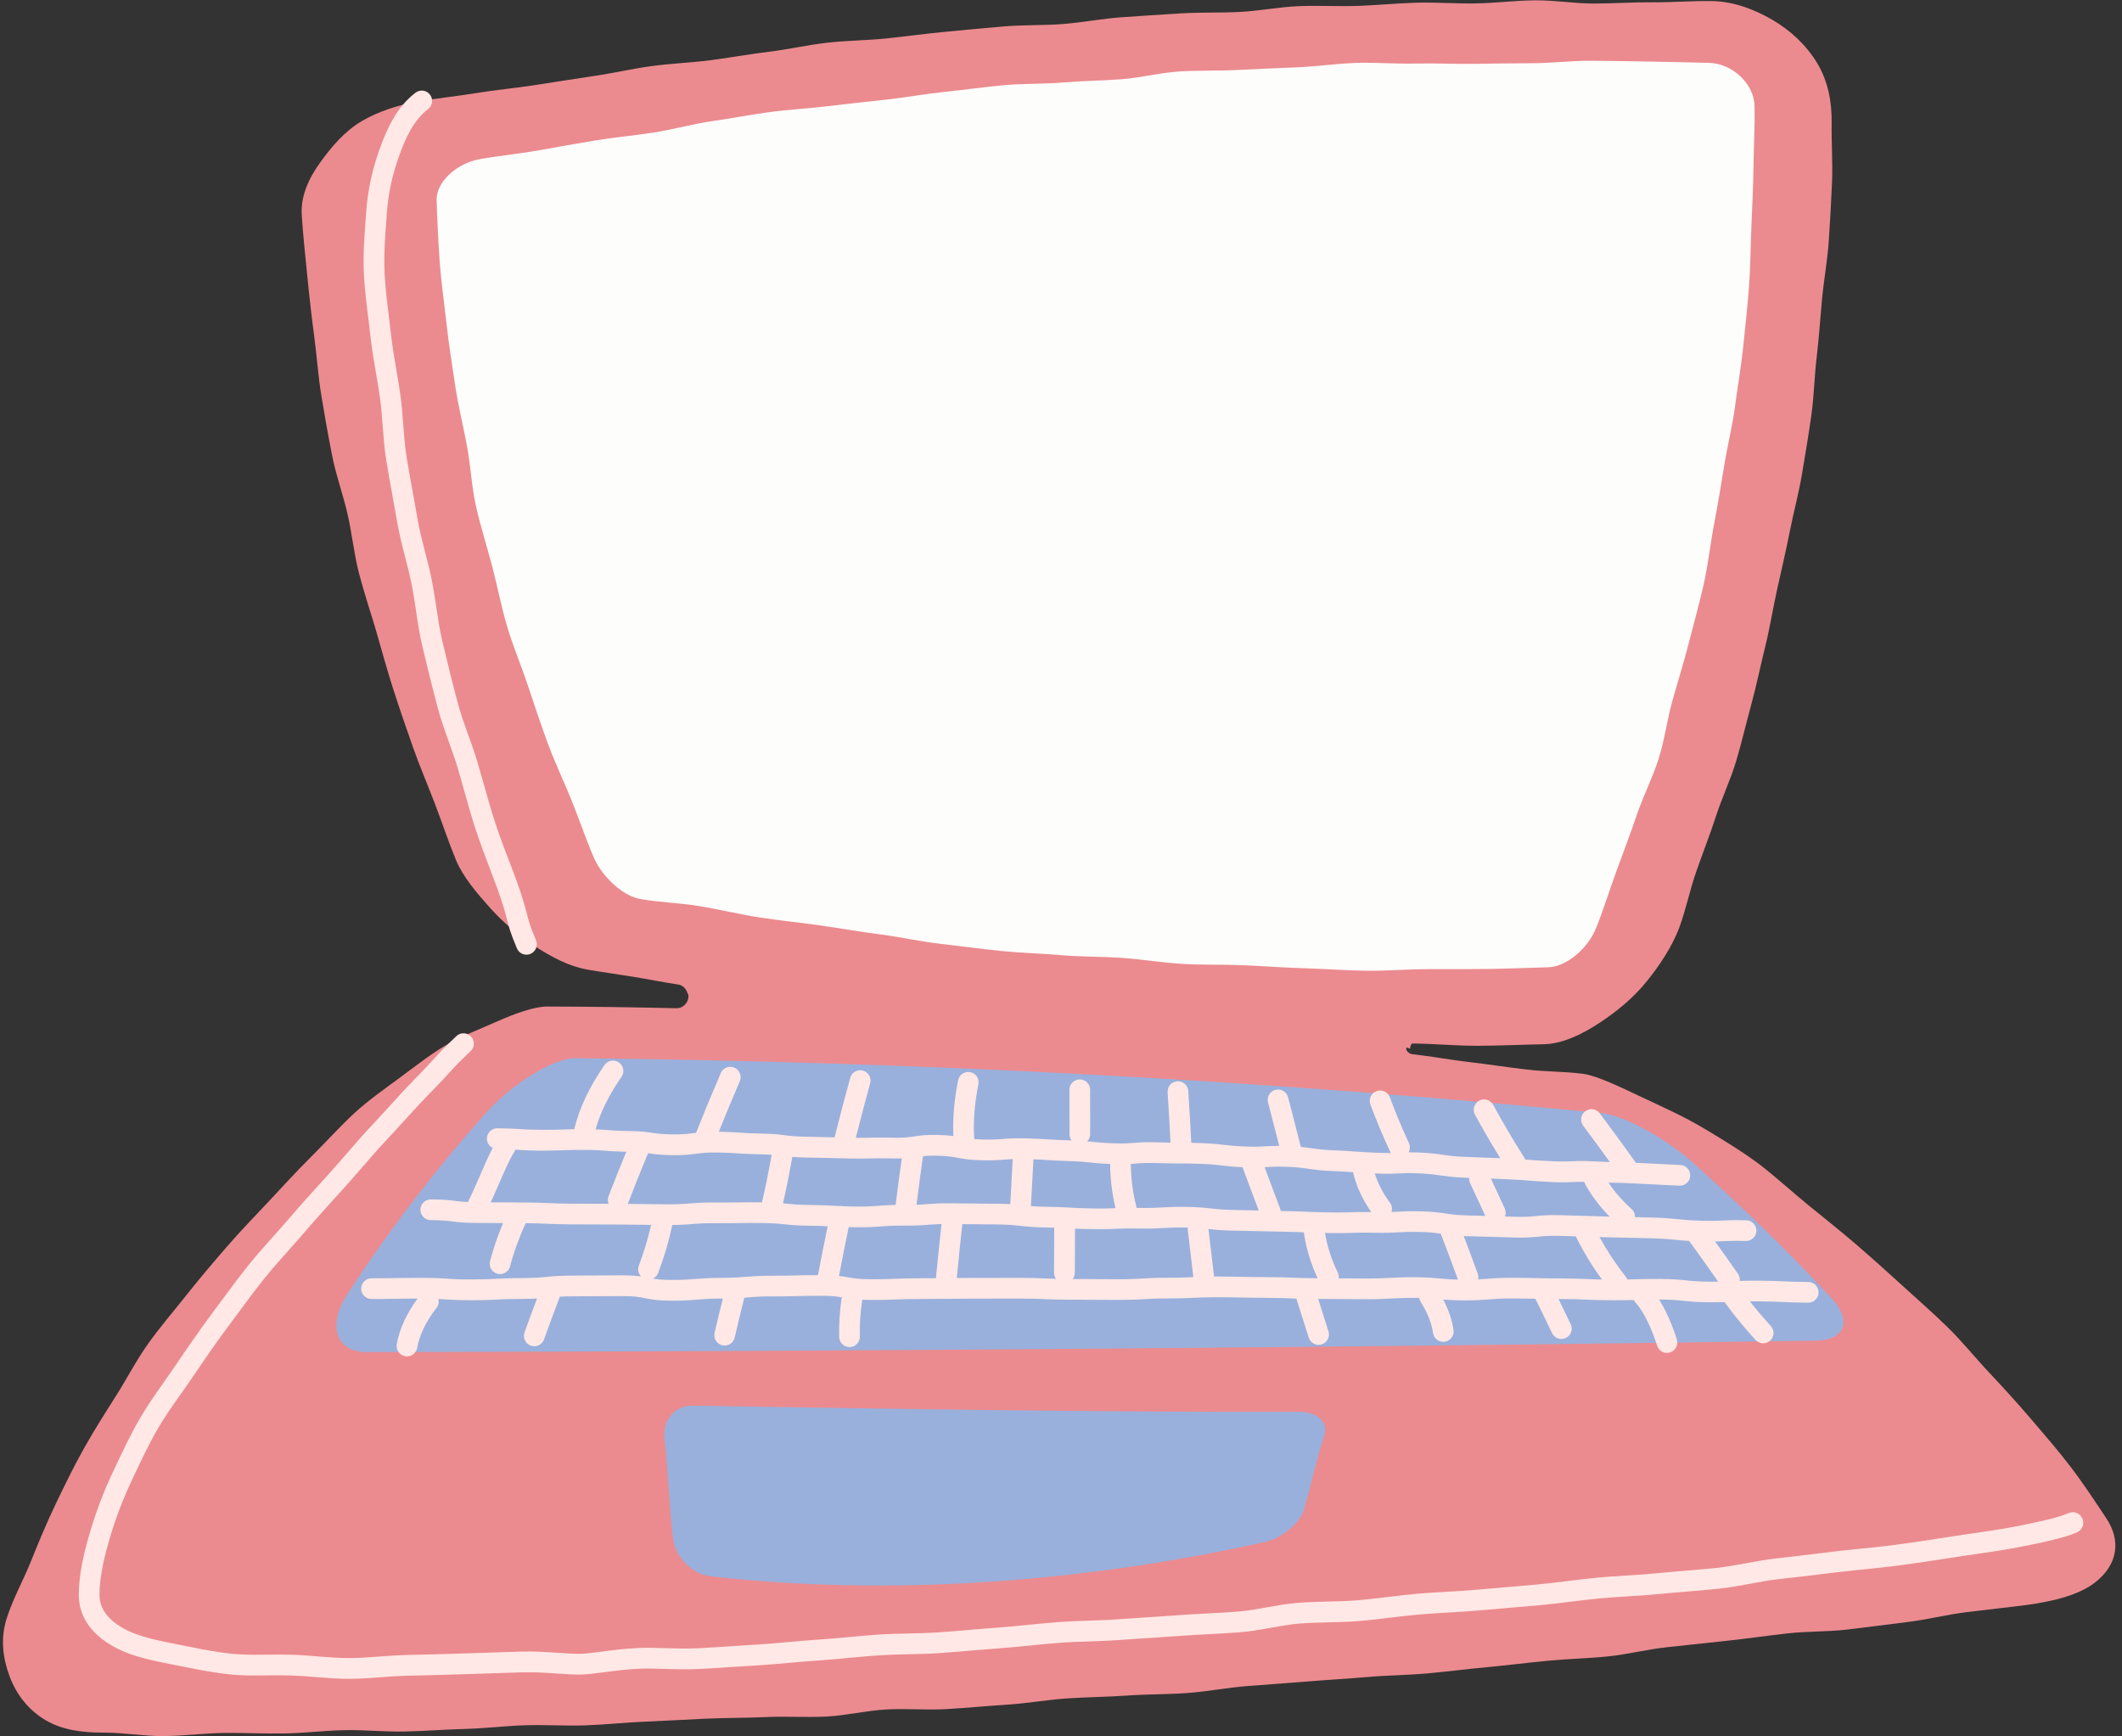<?xml version="1.0" encoding="UTF-8"?><svg xmlns="http://www.w3.org/2000/svg" xmlns:xlink="http://www.w3.org/1999/xlink" contentScriptType="text/ecmascript" fill="#000000" width="502.3" zoomAndPan="magnify" contentStyleType="text/css" viewBox="-0.7 -0.1 502.3 410.9" height="410.9" preserveAspectRatio="xMidYMid meet" version="1"><rect x="-0.7" y="-0.1" width="502.3" height="410.9" fill="#333333" stroke="none"/><g id="change1_1"><path fill="#eb8b8f" d="M478.95,379.78c-4.72,0.61-9.44,1.1-14.16,1.69c-4.72,0.59-9.36,1.78-14.08,2.35 c-4.72,0.57-9.43,1.22-14.16,1.77c-4.72,0.55-9.53,0.38-14.25,0.92c-4.73,0.54-9.43,1.21-14.16,1.73 c-4.73,0.52-9.46,1.02-14.18,1.52c-4.73,0.5-9.39,1.71-14.11,2.19c-4.73,0.48-9.5,0.57-14.23,1.03c-4.73,0.46-9.45,1.05-14.19,1.5 c-4.74,0.44-9.46,1.05-14.19,1.48c-4.74,0.43-9.51,0.45-14.25,0.86c-4.74,0.41-9.49,0.67-14.23,1.06 c-4.74,0.39-9.48,0.71-14.22,1.08c-4.74,0.37-9.44,1.3-14.18,1.65c-4.74,0.35-9.52,0.26-14.26,0.6c-4.74,0.33-9.51,0.36-14.25,0.68 c-4.75,0.32-9.45,1.18-14.2,1.48c-4.75,0.3-9.48,0.76-14.23,1.04c-4.75,0.28-9.54-0.17-14.28,0.09c-4.75,0.26-9.45,1.43-14.2,1.68 c-4.75,0.24-9.53-0.1-14.28,0.12c-4.75,0.22-9.51,0.17-14.26,0.38c-4.75,0.21-9.5,0.51-14.25,0.7c-4.75,0.19-9.49,0.71-14.24,0.88 c-4.75,0.17-9.52-0.17-14.27-0.02c-4.75,0.15-9.49,0.74-14.25,0.87c-4.75,0.13-9.5,0.5-14.25,0.61c-4.75,0.11-9.52-0.42-14.28-0.32 c-4.75,0.09-9.5,0.71-14.25,0.78c-4.75,0.08-9.51-0.17-14.27-0.12c-4.75,0.06-9.5,0.7-14.26,0.74c-4.75,0.04-9.52-0.84-14.27-0.82 c-5.08,0.02-9.74-0.65-13.51-2.82c-4.23-2.43-7.14-6.2-8.75-10.55c-1.51-4.06-2.26-8.82-0.62-13.81c1.48-4.61,3.92-8.92,5.75-13.5 c1.8-4.48,3.66-8.97,5.8-13.43c2.09-4.35,4.21-8.73,6.63-13.05c2.35-4.2,4.96-8.32,7.62-12.5c2.59-4.06,4.82-8.45,7.7-12.48 c2.8-3.92,6.01-7.62,9.08-11.51c2.98-3.78,6.15-7.49,9.39-11.24c3.14-3.64,6.55-7.14,9.94-10.76c3.29-3.51,6.57-7.13,10.09-10.62 c3.42-3.39,6.69-7.04,10.32-10.42c3.21-2.92,6.86-5.51,10.41-8.11c3.63-2.66,7.14-5.47,10.77-7.65c4.09-2.45,8.35-3.99,11.95-5.61 c5.25-2.36,9.62-3.8,12.48-3.79c5.1,0.02,10.2,0.05,15.3,0.12c5.1,0.06,10.2,0.18,15.3,0.28c1.72,0.03,3.13-1.71,2.74-3.39 c0,0-0.11,0.02-0.11,0.02c-0.24-1.06-1.08-2.05-2.15-2.22c-3.63-0.55-7.22-1.28-10.85-1.87c-3.62-0.58-7.25-1.08-10.87-1.7 c-4.05-0.74-8.24-2.83-12.45-5.61c-3.75-2.48-7.33-5.48-10.43-8.94c-3.21-3.59-6.33-7.22-8.05-11.22c-1.84-4.45-3.33-9-5.03-13.43 c-1.72-4.49-3.61-8.89-5.19-13.37c-1.6-4.53-3.16-9.06-4.62-13.58c-1.48-4.57-2.72-9.2-4.05-13.76c-1.35-4.61-2.89-9.15-4.09-13.75 c-1.22-4.65-1.67-9.45-2.73-14.09c-1.08-4.68-2.74-9.21-3.66-13.88c-0.93-4.71-1.77-9.42-2.54-14.12 c-0.78-4.73-1.09-9.52-1.72-14.24c-0.63-4.75-1.17-9.5-1.63-14.24c-0.47-4.77-1-9.52-1.3-14.27c-0.3-4.43,1.54-8.67,4.48-12.68 c2.56-3.49,5.6-7.23,9.83-9.68c3.86-2.24,8.46-3.74,13.14-4.57c4.6-0.79,9.25-1.26,13.85-2.01c4.61-0.75,9.26-1.17,13.86-1.88 c4.61-0.71,9.21-1.46,13.82-2.13c4.62-0.67,9.17-1.74,13.79-2.37c4.62-0.63,9.3-0.8,13.93-1.39c4.63-0.6,9.22-1.44,13.85-2 c4.63-0.56,9.2-1.63,13.83-2.15c4.64-0.52,9.33-0.53,13.96-1.01c4.64-0.48,9.26-1.12,13.9-1.56c4.64-0.44,9.29-0.89,13.93-1.28 c4.65-0.4,9.34-0.21,13.99-0.57c4.65-0.36,9.26-1.28,13.91-1.6c4.65-0.32,9.31-0.64,13.96-0.92c4.66-0.28,9.34-0.11,13.99-0.34 c4.66-0.24,9.28-1.17,13.94-1.37c4.66-0.2,9.34,0.1,14-0.06c4.66-0.16,9.31-0.64,13.97-0.76c4.66-0.12,9.33,0.25,14,0.17 c4.66-0.08,9.32-0.69,13.98-0.73c4.66-0.04,9.33,0.76,13.99,0.76s9.33-0.34,13.99-0.3c4.66,0.04,9.33-0.36,14-0.28 c5.12,0.09,9.98,1.98,14.2,4.42c4.34,2.52,8.08,6.04,10.63,10.27c2.54,4.21,3.5,9.12,3.42,14.24c-0.07,4.64,0.28,9.29,0.09,13.92 c-0.19,4.64-0.47,9.27-0.77,13.9c-0.31,4.63-1.17,9.21-1.6,13.83c-0.43,4.62-0.73,9.24-1.28,13.85c-0.54,4.6-0.62,9.27-1.28,13.87 c-0.66,4.59-1.42,9.17-2.2,13.75c-0.77,4.57-2.01,9.06-2.9,13.62c-0.89,4.55-1.97,9.05-2.97,13.59c-1,4.52-1.72,9.11-2.84,13.63 c-1.11,4.49-2.04,9.05-3.26,13.54c-1.22,4.47-2.27,9-3.6,13.46c-1.32,4.43-3.36,8.66-4.79,13.09c-1.43,4.4-3.14,8.71-4.67,13.11 c-1.53,4.37-2.42,8.98-4.05,13.34c-1.76,4.54-4.58,8.77-7.65,12.58c-3.2,3.97-7.11,7.12-10.96,9.68c-4.58,3.05-9.19,5.13-13.49,5.21 c-5.15,0.09-10.31,0.34-15.46,0.36c-5.15,0.02-10.31-0.49-15.46-0.54c-0.5,0-0.54,0.76-0.71,1.23c0,0-0.8-0.3-0.8-0.3 c-0.28,0.73,0.62,1.52,1.39,1.6c4.49,0.49,8.94,1.34,13.43,1.86c4.49,0.52,8.95,1.21,13.44,1.75c4.48,0.55,9.05,0.45,13.53,1.03 c3.43,0.49,8.59,3.02,14.66,5.88c4.41,2.07,9.37,4.29,14.1,7.12c4.58,2.74,9.22,5.57,13.26,8.62c3.93,3.06,7.54,6.38,11.25,9.41 c3.86,3.15,7.7,6.18,11.32,9.3c3.78,3.26,7.42,6.52,10.95,9.74c3.69,3.38,7.38,6.59,10.79,9.93c3.58,3.51,6.63,7.35,9.9,10.81 c3.44,3.65,6.71,7.26,9.8,10.87c3.27,3.82,6.46,7.5,9.34,11.27c3.06,4,5.73,8.08,8.35,12.02c3.83,5.58,2.77,11.25-2.4,15.34 C491.58,377.32,485.71,378.86,478.95,379.78z"/></g><g id="change2_1"><path fill="#fdfdfb" d="M150.68,212.64c-4.06-0.77-8.83-5.29-10.73-9.59c-1.96-4.51-3.51-9.14-5.32-13.64 c-1.83-4.56-3.97-8.96-5.64-13.51c-1.7-4.62-3.24-9.24-4.77-13.85c-1.55-4.66-3.48-9.18-4.86-13.83c-1.4-4.71-2.31-9.53-3.54-14.22 c-1.24-4.75-2.75-9.41-3.82-14.15c-1.08-4.79-1.28-9.73-2.18-14.5c-0.9-4.82-2.09-9.56-2.8-14.37c-0.73-4.85-1.5-9.67-2.03-14.5 c-0.54-4.87-1.25-9.71-1.6-14.56c-0.35-4.88-0.58-9.77-0.74-14.64c-0.14-4.15,4.56-8.65,10.08-9.68c4.57-0.84,9.21-1.26,13.78-2.06 c4.58-0.8,9.14-1.65,13.72-2.4c4.59-0.75,9.22-1.16,13.81-1.87c4.59-0.71,9.09-2.01,13.68-2.67c4.6-0.66,9.17-1.55,13.77-2.17 c4.61-0.62,9.26-0.84,13.87-1.41c4.61-0.57,9.23-1.02,13.84-1.55c4.62-0.53,9.2-1.36,13.81-1.84c4.62-0.48,9.23-1.12,13.85-1.56 c4.63-0.43,9.31-0.25,13.93-0.64c4.63-0.39,9.28-0.43,13.91-0.77c4.63-0.34,9.2-1.56,13.84-1.85c4.64-0.29,9.3-0.11,13.94-0.36 c4.64-0.25,9.28-0.42,13.92-0.62c4.64-0.2,9.26-0.88,13.9-1.04c4.64-0.15,9.3,0.26,13.94,0.15c4.64-0.11,9.29,0.13,13.93,0.07 c4.64-0.06,9.28-0.14,13.93-0.15c4.64-0.01,9.29-0.61,13.93-0.58c4.64,0.04,9.29,0.11,13.93,0.2c4.64,0.08,9.29,0.17,13.93,0.3 c5.52,0.16,10.67,4.96,10.74,10.32c0.07,4.75-0.19,9.5-0.26,14.23c-0.07,4.74-0.29,9.49-0.5,14.22c-0.21,4.74-0.21,9.5-0.56,14.22 c-0.35,4.73-0.89,9.45-1.37,14.17c-0.49,4.71-1.31,9.39-1.93,14.1c-0.62,4.69-1.8,9.31-2.56,13.99c-0.76,4.67-1.52,9.34-2.42,14 c-0.89,4.65-1.38,9.38-2.41,14.02c-1.03,4.62-2.33,9.18-3.5,13.79c-1.16,4.58-2.59,9.1-3.88,13.68c-1.28,4.55-1.87,9.32-3.29,13.86 c-1.41,4.51-3.62,8.78-5.16,13.28c-1.53,4.47-3.18,8.9-4.84,13.37c-1.64,4.43-3.01,8.98-4.78,13.4c-2.11,5.22-7.23,9.28-11.29,9.4 c-4.8,0.14-9.6,0.34-14.41,0.41c-4.8,0.07-9.61,0.05-14.41,0.05c-4.8,0-9.61,0.44-14.42,0.37c-4.8-0.07-9.6-0.44-14.41-0.58 c-4.8-0.14-9.59-0.51-14.4-0.72c-4.8-0.21-9.62-0.04-14.42-0.31c-4.79-0.27-9.56-1.07-14.35-1.42c-4.79-0.34-9.62-0.24-14.41-0.65 c-4.78-0.41-9.6-0.52-14.39-1c-4.78-0.48-9.54-1.15-14.32-1.69c-4.77-0.54-9.48-1.62-14.25-2.23c-4.76-0.61-9.49-1.45-14.25-2.13 c-4.75-0.68-9.54-1.14-14.29-1.88c-4.74-0.74-9.42-1.86-14.17-2.67C160.28,213.58,155.41,213.52,150.68,212.64z"/></g><g id="change3_1"><path fill="#99b0dc" d="M299,364.79c-42.26,9.47-88.43,13.12-131.81,8.16c-3.94-0.52-7.96-4.41-8.53-8.62 c-1-7.87-1.15-15.77-2.06-23.85c-0.49-4.39,2.34-7.96,6.69-7.88c47.24,0.74,95.09,1.56,143.55,1.46c4.47,0,6.95,2.53,5.91,5.66 c-1.91,5.78-3.06,11.57-4.8,17.53C306.98,360.41,302.84,363.85,299,364.79z M432.61,306.89c-9.82-10.58-20.81-21.3-32.97-32.15 c-6.54-5.74-16.19-10.87-21.09-11.37c-80.65-7.85-161.69-12.19-243.13-13.02c-4.93-0.05-14.82,5.89-21.45,13.32 c-12.32,13.98-23.12,28.13-32.38,42.44c-4.99,7.61-2.68,13.82,4.53,13.81c115.75-0.17,230.06-1.08,342.94-2.71 C436.1,317.09,437.9,312.49,432.61,306.89z"/></g><g id="change4_1"><path fill="#ffe8e5" d="M117.02,266.95c-0.01,0-0.01,0-0.02,0c-1.34,0-2.44,1.09-2.45,2.43c-0.01,0.97,0.56,1.81,1.38,2.21 c-0.97,1.84-2.02,4.25-3.11,6.76c-0.96,2.21-1.95,4.48-2.77,6.05c-1.29-0.06-2.15-0.16-3.02-0.27c-1.37-0.17-2.79-0.34-5.75-0.35 c0,0-0.01,0-0.01,0c-1.35,0-2.45,1.09-2.45,2.44c0,1.35,1.09,2.45,2.44,2.46c2.67,0.01,3.88,0.16,5.17,0.32 c1.37,0.17,2.79,0.34,5.75,0.35c3.16,0.01,4.55,0.02,6.15,0.03l0.05,0c-1.28,3.04-2.32,6.06-3.08,9.02 c-0.34,1.31,0.45,2.64,1.76,2.98c0.2,0.05,0.41,0.08,0.61,0.08c1.09,0,2.09-0.74,2.37-1.84c0.86-3.33,2.11-6.76,3.69-10.21 c2.57,0.02,3.86,0.07,5.2,0.14c1.38,0.06,2.81,0.13,5.66,0.14c5.63,0.03,5.65,0,11.27,0.04c2.85,0.02,4.25,0.04,5.68,0.06 c0.59,0.01,1.19,0.02,1.89,0.03c-0.75,3.26-1.72,6.49-2.91,9.63c-0.35,0.92-0.11,1.91,0.53,2.57c-1.07-0.15-2.39-0.26-4.32-0.27 c-2.97,0-4.46,0.01-5.95,0.03c-1.35,0.01-2.7,0.03-5.17,0.03c-0.25,0-0.51,0-0.78,0c-3.02,0-4.63,0.16-6.18,0.31 c-1.52,0.15-2.95,0.26-5.8,0.29c-3.05-0.01-4.59,0.08-6.11,0.16c-1.51,0.08-2.94,0.15-5.79,0.15c-2.91,0.03-4.32-0.09-5.78-0.18 c-1.45-0.09-2.96-0.19-6-0.19c-2.97,0-4.49,0.02-6,0.05c-1.46,0.02-2.92,0.05-5.75,0.05c-0.06,0-0.12,0.01-0.17,0 c-1.35,0-2.45,1.1-2.45,2.45c0,1.35,1.1,2.45,2.45,2.45c3,0,4.5-0.02,6-0.05c1.3-0.02,2.59-0.05,4.89-0.05 c-2.63,3.61-4.3,7.24-4.92,10.81c-0.23,1.33,0.65,2.6,1.99,2.84c0.14,0.03,0.29,0.04,0.43,0.04c1.17,0,2.2-0.84,2.41-2.02 c0.54-3.05,2.08-6.25,4.59-9.49c0.48-0.62,0.6-1.38,0.43-2.08c0.65,0.03,1.22,0.07,1.8,0.1c1.45,0.09,2.96,0.19,6,0.19 c0.03,0,0.05,0,0.08,0c2.98,0,4.53-0.08,6.04-0.16c1.51-0.08,2.93-0.15,5.75-0.15c0.05,0,0.11,0,0.16,0c1.45,0,2.57-0.04,3.52-0.09 c-1.01,2.67-2.01,5.36-2.96,8.02c-0.45,1.27,0.21,2.68,1.49,3.13c0.27,0.1,0.55,0.14,0.82,0.14c1.01,0,1.95-0.63,2.31-1.63 c1.2-3.36,2.46-6.75,3.75-10.11c0.82-0.04,1.77-0.07,3-0.07c0.03,0,0.05,0,0.08,0c2.95,0,4.44-0.01,5.93-0.03 c1.48-0.01,2.95-0.03,5.9-0.03c2.71,0,3.94,0.24,5.25,0.5c1.48,0.29,3.02,0.59,6.22,0.59c3.05,0.02,4.65-0.13,6.18-0.26 c1.48-0.12,2.88-0.24,5.65-0.24c0.08,0,0.15,0,0.23,0c0.05,0,0.08,0,0.13,0c-0.67,2.71-1.33,5.43-1.95,8.12 c-0.31,1.32,0.52,2.63,1.83,2.94c0.19,0.04,0.37,0.06,0.55,0.06c1.11,0,2.12-0.77,2.38-1.9c0.72-3.13,1.49-6.29,2.27-9.42 c0.29-0.02,0.56-0.05,0.84-0.07c1.49-0.13,2.91-0.26,5.74-0.24c2.98,0.01,4.49-0.04,5.96-0.08c1.5-0.04,2.93-0.07,5.83-0.07 c2.28,0,3.55,0.16,4.7,0.35c-0.48,3.17-0.69,6.33-0.61,9.41c0.04,1.33,1.13,2.38,2.45,2.38c0.02,0,0.05,0,0.07,0 c1.35-0.04,2.42-1.16,2.38-2.52c-0.08-2.84,0.12-5.75,0.57-8.68c0.6,0.03,1.27,0.04,2.03,0.05c2.99,0,4.52-0.06,6-0.12 c1.49-0.06,2.9-0.11,5.8-0.11c2.96,0,4.43-0.02,5.91-0.04c1.46-0.02,2.92-0.04,5.84-0.04c2.93,0,4.4,0,5.86-0.01 c1.47-0.01,2.93-0.02,5.88-0.01c2.88,0,4.28,0.07,5.76,0.13c1.46,0.06,2.98,0.13,5.96,0.13c2.92,0,4.38,0.02,5.84,0.03 c1.47,0.01,2.94,0.03,5.88,0.03c3-0.01,4.53-0.09,6-0.18c1.46-0.09,2.82-0.18,5.68-0.17c2.97-0.01,4.49-0.07,5.95-0.15 c1.46-0.08,2.86-0.14,5.69-0.14c2.89,0.01,4.34,0.04,5.78,0.07c1.48,0.03,2.95,0.07,5.9,0.08c2.86,0.01,4.26,0.07,5.75,0.13 c0.4,0.02,0.81,0.03,1.24,0.05l2.94,9.23c0.33,1.04,1.3,1.71,2.33,1.71c0.25,0,0.5-0.04,0.74-0.12c1.29-0.41,2-1.79,1.59-3.08 l-2.44-7.67c2.6,0.01,3.99,0.02,5.37,0.03c1.46,0.01,2.93,0.03,5.85,0.04c2.99,0,4.47-0.08,5.91-0.16c1.43-0.08,2.78-0.16,5.63-0.15 c0.42,0,0.81,0.01,1.17,0.01c0.05,0.33,0.16,0.66,0.35,0.96c1.59,2.49,2.57,4.96,2.92,7.34c0.18,1.22,1.23,2.09,2.42,2.09 c0.12,0,0.24-0.01,0.36-0.03c1.34-0.2,2.26-1.44,2.07-2.78c-0.35-2.38-1.18-4.8-2.45-7.2c1.23,0.1,2.69,0.19,4.97,0.2 c3.02,0,4.5-0.12,5.93-0.24c1.39-0.12,2.7-0.23,5.5-0.22c2.64,0.01,4.08,0.04,5.42,0.07c1.34,2.71,2.66,5.43,3.95,8.13 c0.42,0.88,1.3,1.39,2.21,1.39c0.35,0,0.71-0.08,1.05-0.24c1.22-0.58,1.74-2.05,1.15-3.27c-0.94-1.98-1.92-3.96-2.88-5.94 c0.24,0,0.48,0,0.74,0c2.84,0.01,4.26,0.07,5.75,0.14c1.48,0.07,3.01,0.13,5.97,0.14c2.63,0.01,4.08-0.02,5.37-0.06 c0.11,0.23,0.24,0.46,0.43,0.66c2.03,2.16,4.04,6.77,5.06,10.13c0.32,1.06,1.29,1.74,2.34,1.74c0.23,0,0.47-0.03,0.71-0.11 c1.3-0.39,2.03-1.76,1.64-3.05c-0.2-0.67-1.72-5.56-4.2-9.47c0.05,0,0.09,0,0.15,0c2.77,0.01,4.2,0.15,5.71,0.31 c1.57,0.16,3.2,0.32,6.23,0.33c1.45,0,2.54-0.01,3.43-0.03c0.03,0.05,0.05,0.09,0.08,0.14c2.19,3.02,4.63,5.99,7.24,8.82 c0.48,0.52,1.14,0.79,1.8,0.79c0.59,0,1.19-0.22,1.66-0.65c0.99-0.92,1.05-2.47,0.14-3.46c-1.74-1.89-3.4-3.84-4.95-5.82 c0.59-0.01,1.25-0.01,2.02,0c2.83,0.01,4.25,0.08,5.76,0.15c1.5,0.07,3.06,0.15,6.02,0.16c0,0,0,0,0.01,0 c1.35,0,2.45-1.09,2.45-2.44c0-1.35-1.09-2.45-2.44-2.46c-2.85-0.01-4.28-0.08-5.8-0.15c-1.5-0.07-3.04-0.15-5.98-0.16 c-2.04-0.01-3.36,0.02-4.45,0.06c0.07-0.57-0.06-1.17-0.41-1.68c-1.77-2.54-3.59-5.1-5.43-7.65c0.81-0.02,1.46-0.05,2.09-0.08 c1.29-0.06,2.5-0.12,5.17-0.04c0.03,0,0.05,0,0.08,0c1.32,0,2.41-1.05,2.45-2.37c0.04-1.35-1.02-2.48-2.37-2.52 c-2.86-0.09-4.23-0.02-5.55,0.04c-1.28,0.06-2.5,0.12-5.15,0.05c-2.67-0.08-4.04-0.21-5.49-0.36c-1.46-0.15-2.98-0.3-5.81-0.38 c-2.03-0.06-3.3-0.09-4.38-0.11c0.03-0.7-0.23-1.4-0.79-1.91c-2.24-2.03-4.06-4.12-5.48-6.25c0.56,0.01,1.04,0.02,1.51,0.03 c1.27,0.02,2.48,0.04,5.03,0.18c2.49,0.13,3.77,0.19,5,0.25c1.32,0.06,2.58,0.12,5.23,0.26c0.05,0,0.09,0,0.14,0 c1.29,0,2.37-1.01,2.44-2.31c0.07-1.35-0.96-2.51-2.31-2.58c-2.67-0.15-3.95-0.21-5.28-0.27c-1.22-0.06-2.49-0.11-4.96-0.24 c-0.11-0.01-0.21-0.01-0.32-0.02c-0.02-0.03-0.03-0.06-0.05-0.09c-2.73-3.84-5.59-7.75-8.49-11.62c-0.81-1.08-2.35-1.3-3.43-0.49 c-1.08,0.81-1.3,2.35-0.49,3.43c2.14,2.86,4.24,5.73,6.3,8.58c-0.91-0.02-2.02-0.06-3.68-0.15c-2.71-0.14-4-0.08-5.26-0.02 c-1.19,0.05-2.31,0.1-4.76-0.01c-2.53-0.12-3.83-0.22-5.11-0.31c-0.39-0.03-0.78-0.06-1.2-0.09c-0.06-0.14-0.12-0.28-0.21-0.41 c-2.54-3.99-4.96-8.09-7.39-12.54c-0.65-1.19-2.14-1.62-3.32-0.98c-1.19,0.65-1.62,2.14-0.98,3.32c1.97,3.62,3.94,7,5.98,10.29 c-1.51-0.06-2.47-0.09-3.45-0.12c-1.24-0.04-2.52-0.08-5.02-0.19c-2.46-0.11-3.72-0.29-5.05-0.49c-1.39-0.2-2.82-0.41-5.52-0.53 c-1.09-0.05-1.94-0.06-2.67-0.06c0.36-0.66,0.42-1.48,0.08-2.22c-1.62-3.46-3.14-7.1-4.52-10.82c-0.47-1.27-1.88-1.91-3.15-1.44 c-1.27,0.47-1.91,1.88-1.44,3.15c1.43,3.85,3,7.61,4.68,11.2c0.05,0.11,0.12,0.19,0.19,0.28c-0.83,0.02-1.84,0.02-3.32-0.04 c-2.53-0.1-3.84-0.2-5.1-0.29c-1.31-0.1-2.66-0.2-5.31-0.3c-2.46-0.1-3.69-0.28-5-0.47c-0.78-0.11-1.58-0.23-2.61-0.33 c-1-3.97-2.01-7.92-3.02-11.75c-0.34-1.31-1.68-2.08-2.99-1.75c-1.31,0.34-2.09,1.68-1.75,2.99c0.88,3.35,1.77,6.8,2.64,10.27 c-1.34,0-2.26,0.05-3.14,0.1c-1.24,0.07-2.41,0.14-4.88,0.05c-2.49-0.09-3.72-0.24-5.02-0.39c-1.34-0.16-2.72-0.32-5.41-0.42 c-0.93-0.03-1.69-0.05-2.36-0.07c-0.21-4.17-0.45-8.29-0.71-12.27c-0.09-1.35-1.25-2.37-2.6-2.29c-1.35,0.09-2.37,1.25-2.29,2.6 c0.25,3.86,0.48,7.87,0.69,11.92c-0.81-0.01-1.77-0.03-3.07-0.07c-2.74-0.09-4.12,0.02-5.45,0.12c-1.26,0.1-2.45,0.19-4.9,0.11 c-2.51-0.08-3.72-0.2-5.02-0.34c-0.41-0.04-0.83-0.09-1.28-0.13c0.43-0.44,0.7-1.05,0.7-1.71c-0.01-3.5-0.01-7-0.01-10.49 c0-1.35-1.1-2.45-2.45-2.45h0c-1.35,0-2.45,1.1-2.45,2.45c0,3.5,0,7,0.01,10.51c0,0.56,0.2,1.07,0.51,1.48 c-0.14,0-0.27-0.01-0.42-0.01c-2.54-0.07-3.83-0.16-5.08-0.24c-1.3-0.08-2.65-0.17-5.31-0.24c-2.73-0.07-4.13,0.04-5.49,0.14 c-1.28,0.1-2.49,0.2-4.97,0.13c-0.69-0.02-1.28-0.05-1.79-0.09c-0.25-4.18,0.08-8.53,0.99-12.96c0.27-1.33-0.58-2.62-1.9-2.89 c-1.33-0.27-2.62,0.58-2.89,1.9c-0.93,4.49-1.3,8.92-1.13,13.22c-0.92-0.12-2.03-0.22-3.58-0.26c-2.8-0.07-4.27,0.14-5.69,0.35 c-1.28,0.18-2.48,0.36-4.89,0.3c-2.69-0.06-4.06-0.03-5.39,0c-0.98,0.02-1.98,0.04-3.55,0.03c1.09-4.31,2.23-8.64,3.4-12.9 c0.36-1.3-0.41-2.65-1.71-3.01c-1.31-0.35-2.65,0.41-3.01,1.71c-1.28,4.66-2.52,9.4-3.7,14.1c-0.59-0.02-1.1-0.03-1.6-0.04 c-1.36-0.04-2.67-0.07-5.4-0.13c-2.48-0.04-3.65-0.19-4.88-0.35c-1.31-0.17-2.66-0.34-5.41-0.38c-2.54-0.04-3.75-0.13-5.03-0.22 c-1.26-0.09-2.56-0.18-5.09-0.22c1.6-3.98,3.26-7.98,4.97-11.94c0.54-1.24-0.04-2.68-1.28-3.22c-1.24-0.54-2.68,0.03-3.22,1.28 c-2.02,4.69-3.98,9.44-5.85,14.14c-0.2,0.02-0.39,0.05-0.58,0.07c-1.34,0.17-2.6,0.33-5.05,0.3c-2.46-0.03-3.58-0.2-4.77-0.37 c-1.29-0.19-2.63-0.39-5.42-0.42c-2.53-0.03-3.72-0.12-4.98-0.22c-0.85-0.07-1.72-0.13-2.99-0.18c1.12-3.99,3.18-8.16,6.14-12.42 c0.77-1.11,0.5-2.64-0.61-3.41c-1.11-0.77-2.64-0.5-3.41,0.61c-3.58,5.16-5.98,10.25-7.16,15.17c-1.1,0.02-1.93,0.05-2.74,0.08 c-1.35,0.05-2.62,0.1-5.17,0.08c-2.54-0.02-3.73-0.1-4.99-0.18C121.04,267.05,119.72,266.97,117.02,266.95z M187.88,301.77 c-1.43,0.04-2.93,0.08-5.82,0.07c-3.04,0.02-4.63,0.13-6.16,0.26c-1.49,0.13-2.92,0.24-5.75,0.25c-3.08,0.02-4.64,0.13-6.18,0.25 c-1.5,0.12-2.89,0.26-5.78,0.24c-2.07,0-3.28-0.14-4.32-0.32c0.54-0.26,0.99-0.72,1.22-1.33c1.41-3.69,2.53-7.51,3.35-11.35 c2.06-0.02,3.34-0.12,4.57-0.22c1.43-0.12,2.79-0.23,5.49-0.21c2.81,0.02,4.26,0,5.66-0.02c1.44-0.02,2.8-0.05,5.59-0.02 c2.68,0.03,3.96,0.16,5.3,0.3c1.4,0.15,2.85,0.3,5.77,0.33c2.06,0.02,3.31,0.07,4.4,0.13c-0.8,3.85-1.57,7.72-2.3,11.58 C190.56,301.7,189.2,301.73,187.88,301.77z M211.24,302.57c-1.49,0.06-2.9,0.11-5.79,0.11c-2.74,0-4.03-0.22-5.4-0.46 c-0.66-0.11-1.34-0.23-2.15-0.32c0.73-3.85,1.5-7.72,2.3-11.56c0.53,0.01,1.12,0.02,1.79,0.03c2.91,0.03,4.41-0.09,5.86-0.2 c1.41-0.11,2.74-0.21,5.42-0.19c2.9,0.03,4.39-0.08,5.83-0.2c0.92-0.07,1.81-0.14,3.06-0.17c-0.46,4.23-0.9,8.53-1.32,12.82 c-0.94,0.01-2.07,0.01-3.61,0.01C214.24,302.45,212.72,302.51,211.24,302.57z M240.73,302.35c-2.96-0.01-4.43,0-5.91,0.01 c-1.45,0.01-2.92,0.01-5.83,0.01c-1.32,0-2.34,0-3.21,0.01c0.41-4.26,0.86-8.54,1.31-12.74c1.2,0.01,2.08,0.01,2.94,0.02 c1.41,0,2.8,0.01,5.61,0.05c2.66,0.04,3.95,0.19,5.31,0.34c1.42,0.16,2.89,0.33,5.8,0.37c0.82,0.01,1.5,0.03,2.1,0.05 c-0.02,3.56-0.04,7.12-0.05,10.68c0,0.53,0.17,1.02,0.46,1.43c-1-0.02-1.79-0.06-2.59-0.09 C245.22,302.42,243.71,302.36,240.73,302.35z M275.85,302.32c-2.99,0-4.53,0.09-6,0.18c-1.46,0.09-2.82,0.18-5.68,0.18 c-2.92,0-4.38-0.02-5.84-0.03c-1.33-0.01-2.68-0.02-5.1-0.03c0.3-0.41,0.49-0.91,0.49-1.45c0.01-3.49,0.03-6.98,0.05-10.47 c1.04,0.05,2.29,0.09,4.15,0.12c2.85,0.04,4.29-0.02,5.69-0.08c1.39-0.06,2.71-0.12,5.43-0.07c2.87,0.05,4.32-0.04,5.72-0.12 c1.37-0.08,2.66-0.16,5.35-0.11c0.13,0,0.24,0.01,0.37,0.01c-0.03,0.2-0.04,0.4-0.01,0.61c0.44,3.7,0.88,7.4,1.31,11.11 c-0.08,0-0.16,0.01-0.23,0.01C280.07,302.26,278.69,302.33,275.85,302.32z M299.17,302.18c-2.9-0.01-4.35-0.04-5.8-0.07 c-1.47-0.03-2.95-0.07-5.88-0.08c-0.29,0-0.55,0-0.81,0c-0.43-3.76-0.87-7.51-1.32-11.25c0.03,0,0.06,0.01,0.1,0.01 c1.44,0.16,2.93,0.33,5.82,0.38c2.94,0.06,4.32,0.09,5.8,0.12c1.31,0.03,2.7,0.06,5.31,0.11c2.77,0.06,4.15,0.11,5.54,0.17 c0.01,0,0.03,0,0.04,0c-0.01,0.16,0,0.31,0.03,0.47c0.55,3.53,1.63,7.02,3.19,10.39c-0.11,0-0.2,0-0.31,0 c-2.87-0.01-4.28-0.07-5.77-0.13C303.64,302.25,302.13,302.19,299.17,302.18z M328.16,302.36c-1.43,0.08-2.8,0.14-5.62,0.15 c-2.9-0.01-4.36-0.02-5.81-0.04c-0.18,0-0.36,0-0.54-0.01c0.06-0.46-0.01-0.94-0.23-1.39c-1.48-3.03-2.49-6.18-3.03-9.35 c0.19,0,0.38,0.01,0.59,0.01c2.82,0.06,4.24,0.02,5.61-0.03c1.37-0.04,2.67-0.09,5.39-0.03c2.86,0.06,4.27-0.02,5.64-0.1 c1.33-0.08,2.59-0.15,5.26-0.09c2.34,0.06,3.65,0.22,4.92,0.4c1.41,3.66,2.78,7.31,4.08,10.88c-1.87-0.04-3.02-0.15-4.22-0.26 c-1.53-0.14-3.1-0.29-6.11-0.3C331.13,302.19,329.61,302.28,328.16,302.36z M368.99,302.49c-2.88-0.01-4.33-0.04-5.79-0.08 c-1.47-0.03-2.95-0.07-5.87-0.08c-3.02,0-4.5,0.12-5.94,0.24c-0.69,0.06-1.37,0.11-2.22,0.15c0.11-0.45,0.09-0.94-0.08-1.4 c-1.06-2.91-2.18-5.89-3.31-8.87c0.31,0.01,0.63,0.02,0.97,0.03c2.79,0.07,4.17,0.11,5.57,0.16c1.38,0.05,2.77,0.1,5.52,0.16 c2.91,0.07,4.31-0.07,5.66-0.21c1.26-0.13,2.44-0.24,5.05-0.18c1.65,0.04,2.79,0.08,3.75,0.11c1.71,3.5,3.8,6.93,6.21,10.23 c-1.5-0.03-2.52-0.07-3.58-0.12C373.46,302.56,371.93,302.5,368.99,302.49z M396.02,293.35c0.92,0.09,1.86,0.19,3.13,0.26 c0.01,0.02,0.02,0.04,0.04,0.06c2.31,3.17,4.6,6.38,6.82,9.57c-0.55,0.01-1.16,0.01-1.87,0.01c-2.79-0.01-4.23-0.15-5.76-0.31 c-1.56-0.16-3.18-0.32-6.18-0.33c-2.94-0.01-4.42,0.03-5.84,0.07c-0.58,0.02-1.17,0.03-1.86,0.05c-0.09-0.23-0.2-0.46-0.36-0.66 c-2.39-3.02-4.47-6.17-6.22-9.38c0.5,0.01,1.04,0.03,1.67,0.05c2.7,0.07,4.07,0.1,5.41,0.12c1.39,0.03,2.75,0.05,5.56,0.13 C393.22,293.07,394.58,293.21,396.02,293.35z M366.43,279.66c2.68,0.13,3.97,0.07,5.22,0.01c0.77-0.03,1.51-0.07,2.6-0.05 c1.44,2.83,3.48,5.59,6.07,8.24c-0.2-0.01-0.39-0.01-0.6-0.02c-2.67-0.07-4.05-0.12-5.39-0.16c-1.43-0.05-2.81-0.09-5.65-0.17 c-2.92-0.08-4.32,0.07-5.67,0.2c-1.26,0.13-2.44,0.24-5.05,0.18c-0.96-0.02-1.74-0.04-2.42-0.06c0.23-0.59,0.23-1.27-0.05-1.9 c-1.08-2.36-2.18-4.73-3.28-7.08c0.95,0.03,2.09,0.08,3.82,0.16c2.57,0.12,3.84,0.22,5.17,0.31 C362.5,279.43,363.84,279.53,366.43,279.66z M330.32,277.63c1.23-0.06,2.38-0.12,4.85-0.02c2.46,0.11,3.71,0.29,5.03,0.48 c1.39,0.2,2.82,0.41,5.53,0.53c0.5,0.02,0.93,0.04,1.34,0.06c-0.04,0.42,0.02,0.85,0.22,1.26c1.22,2.58,2.42,5.16,3.6,7.75 c-1.01-0.03-2.23-0.07-4.02-0.11c-2.63-0.06-3.97-0.26-5.38-0.47c-1.5-0.22-3.04-0.44-5.95-0.51c-2.88-0.07-4.29,0.01-5.67,0.1 c-0.39,0.02-0.77,0.04-1.19,0.06c0.23-0.72,0.13-1.54-0.36-2.19c-1.66-2.26-2.86-4.58-3.59-6.93c0.1,0,0.19,0.01,0.29,0.01 C327.72,277.76,329.04,277.69,330.32,277.63z M299.24,276.11c1.24-0.07,2.42-0.14,4.89-0.04c2.45,0.1,3.68,0.28,4.98,0.47 c1.37,0.2,2.79,0.41,5.51,0.52c2.44,0.1,3.7,0.19,4.96,0.28c0.74,3.23,2.2,6.4,4.31,9.44c-2.36-0.04-3.67,0-4.92,0.04 c-1.37,0.04-2.66,0.09-5.36,0.03c-2.73-0.06-4.12-0.11-5.49-0.17c-1.42-0.06-2.82-0.11-5.64-0.17c0,0-0.01,0-0.01,0 c-0.03-0.17-0.07-0.33-0.13-0.5c-1.25-3.28-2.47-6.57-3.69-9.86C298.85,276.14,299.05,276.13,299.24,276.11z M268.23,275.29 c1.26-0.1,2.44-0.19,4.91-0.11c2.6,0.09,3.93,0.08,5.21,0.09c1.31,0,2.55,0,5.12,0.09c2.49,0.09,3.71,0.23,5.01,0.39 c1.26,0.15,2.57,0.3,4.94,0.4c1.26,3.42,2.54,6.84,3.84,10.25c-0.02,0-0.05,0-0.07,0c-1.48-0.03-2.87-0.06-5.81-0.12 c-2.67-0.05-3.98-0.2-5.37-0.35c-1.44-0.16-2.92-0.33-5.81-0.38c-2.88-0.05-4.33,0.04-5.74,0.12c-1.37,0.08-2.66,0.16-5.34,0.12 c-0.28,0-0.54-0.01-0.8-0.01c-0.01-0.14-0.03-0.28-0.06-0.42c-0.83-3.23-1.25-6.58-1.28-9.97 C267.42,275.36,267.83,275.33,268.23,275.29z M252.4,274.71c2.51,0.07,3.73,0.2,5.02,0.34c1.2,0.13,2.44,0.26,4.66,0.34 c0.03,3.55,0.46,7.06,1.28,10.46c-1.37,0.06-2.68,0.12-5.36,0.07c-2.73-0.04-4.06-0.12-5.47-0.2c-1.4-0.08-2.84-0.16-5.69-0.2 c-1.55-0.02-2.63-0.08-3.53-0.16c0.01-0.06,0.02-0.12,0.03-0.19c0.18-3.63,0.38-7.26,0.59-10.88c1.38,0.05,2.29,0.11,3.24,0.17 C248.45,274.55,249.78,274.64,252.4,274.71z M221.28,273.44c2.4,0.06,3.54,0.27,4.76,0.5c0.35,0.07,0.71,0.13,1.09,0.19 c0.05,0.01,0.11,0.02,0.16,0.02c1.05,0.17,2.32,0.31,4.29,0.36c2.73,0.07,4.13-0.04,5.48-0.15c0.62-0.05,1.22-0.1,1.96-0.12 c-0.2,3.55-0.39,7.1-0.57,10.66c-0.76-0.04-1.64-0.08-2.72-0.09c-2.84-0.04-4.24-0.05-5.67-0.05c-1.37,0-2.75-0.01-5.48-0.05 c-2.91-0.04-4.4,0.08-5.84,0.19c-0.77,0.06-1.52,0.12-2.49,0.16c0.48-3.85,0.99-7.7,1.53-11.5 C218.67,273.46,219.72,273.4,221.28,273.44z M195.12,273.97c1.26,0.04,2.57,0.07,5.1,0.12c2.65,0.06,4.01,0.02,5.33-0.01 c1.33-0.03,2.59-0.06,5.17,0c0.78,0.02,1.44,0.01,2.04-0.01c-0.51,3.65-1,7.33-1.46,11.01c-1.66,0.03-2.76,0.11-3.83,0.2 c-1.41,0.11-2.73,0.22-5.42,0.19c-1.38-0.01-2.4-0.04-3.25-0.08c-0.02-0.01-0.04-0.02-0.06-0.02c-0.28-0.06-0.56-0.06-0.83-0.02 c-0.46-0.02-0.88-0.05-1.31-0.07c-1.39-0.08-2.83-0.16-5.7-0.19c-2.69-0.03-3.96-0.16-5.31-0.3c-0.3-0.03-0.61-0.06-0.94-0.09 c0.8-3.53,1.53-7.21,2.2-10.97c0.78,0.06,1.72,0.1,2.93,0.13C192.47,273.9,193.77,273.94,195.12,273.97z M158.36,273.31 c2.79,0.04,4.29-0.15,5.74-0.34c1.34-0.17,2.6-0.33,5.04-0.29c2.56,0.04,3.77,0.12,5.06,0.21c1.29,0.09,2.62,0.18,5.29,0.23 c1.02,0.02,1.8,0.05,2.47,0.1c-0.69,3.87-1.45,7.65-2.28,11.25c-2.76-0.03-4.19,0-5.58,0.02c-1.37,0.02-2.78,0.04-5.53,0.02 c-2.93-0.02-4.45,0.1-5.93,0.22c-1.43,0.12-2.79,0.23-5.48,0.21c-2.75-0.02-4.15-0.04-5.52-0.06c-1.06-0.01-2.11-0.03-3.74-0.04 c0.01-0.02,0.02-0.04,0.03-0.07c1.52-3.97,3.13-7.97,4.78-11.93c0.08,0.01,0.16,0.02,0.24,0.04 C154.23,273.07,155.57,273.27,158.36,273.31z M132.68,272.14c1.36-0.05,2.63-0.1,5.21-0.08c2.54,0.03,3.73,0.12,5,0.22 c1.18,0.09,2.4,0.18,4.66,0.22c-1.44,3.5-2.86,7.02-4.2,10.52c-0.23,0.6-0.2,1.23,0.02,1.79c-3.26-0.01-4.11,0-8.73-0.02 c-2.76-0.02-4.07-0.07-5.47-0.14c-1.39-0.06-2.82-0.13-5.7-0.14l-5.11-0.02c-0.91-0.01-1.76-0.01-2.9-0.02 c0.59-1.28,1.21-2.69,1.84-4.15c1.34-3.07,2.72-6.24,3.71-7.74c0.12-0.19,0.21-0.38,0.27-0.58c0.24,0.01,0.47,0.03,0.71,0.05 c1.28,0.08,2.6,0.17,5.28,0.19C129.94,272.24,131.33,272.19,132.68,272.14z M491.01,362.54c-2.81,1.28-7.76,2.38-14.32,3.64 c-2.9,0.56-6.18,1.03-9.66,1.54c-1.44,0.21-2.93,0.43-4.47,0.66l-2.92,0.45c-3.55,0.55-7.23,1.11-11.18,1.63 c-2.47,0.33-4.97,0.58-7.62,0.85c-2.13,0.22-4.31,0.44-6.54,0.7l-2.85,0.34c-3.65,0.44-7.41,0.9-11.29,1.33 c-2.12,0.24-4.25,0.63-6.5,1.05c-2.44,0.45-4.96,0.92-7.57,1.19c-2.44,0.26-4.97,0.47-7.4,0.67c-2.24,0.18-4.5,0.37-6.77,0.6 c-2.41,0.24-4.88,0.4-7.27,0.54c-2.27,0.14-4.61,0.29-6.92,0.51c-2.2,0.21-4.48,0.49-6.67,0.76c-2.43,0.3-4.94,0.61-7.46,0.84 c-2.57,0.24-5.17,0.45-7.77,0.67c-2.13,0.18-4.26,0.35-6.4,0.55c-2.43,0.22-4.9,0.36-7.29,0.5c-2.27,0.13-4.61,0.27-6.9,0.46 c-2.26,0.2-4.59,0.48-6.83,0.75c-2.38,0.29-4.85,0.59-7.31,0.79c-2.46,0.21-4.93,0.26-7.32,0.32c-2.28,0.05-4.63,0.11-6.9,0.29 c-2.24,0.18-4.45,0.58-6.79,1c-2.37,0.43-4.82,0.87-7.31,1.06c-2.46,0.2-4.93,0.32-7.33,0.45c-2.26,0.12-4.6,0.24-6.86,0.41 c-2.5,0.19-4.99,0.35-7.48,0.51c-2.25,0.14-4.49,0.28-6.71,0.45c-2.49,0.19-4.98,0.27-7.39,0.35c-2.36,0.08-4.58,0.15-6.82,0.32 c-2.34,0.17-4.7,0.41-6.98,0.64c-2.36,0.24-4.79,0.48-7.18,0.65c-2.34,0.17-4.66,0.36-6.96,0.56c-2.43,0.21-4.84,0.41-7.22,0.58 c-2.55,0.18-5.07,0.23-7.51,0.28c-2.33,0.05-4.53,0.1-6.71,0.24c-2.4,0.16-4.79,0.38-7.1,0.6c-2.44,0.23-4.75,0.45-7.07,0.6 c-2.43,0.15-4.83,0.37-7.15,0.58c-2.43,0.22-4.73,0.43-7.02,0.57c-2.21,0.13-4.36,0.27-6.44,0.41c-2.7,0.18-5.29,0.35-7.76,0.48 c-3.01,0.16-5.89,0.07-8.44-0.01c-2.08-0.06-4.04-0.12-5.81-0.05c-3.35,0.15-6.21,0.53-8.74,0.86c-2.16,0.29-4.02,0.53-5.55,0.53 c-1.81,0-3.68-0.13-5.65-0.26c-2.55-0.17-5.17-0.35-7.92-0.27c-2.61,0.07-5.33,0.16-8.13,0.26l-5.5,0.18 c-5.01,0.16-9.47,0.28-13.66,0.37c-2.01,0.04-4.1,0.2-6.12,0.35c-2.47,0.18-5.02,0.37-7.57,0.38c-0.03,0-0.06,0-0.09,0 c-2.69,0-5.34-0.21-7.91-0.42c-1.98-0.16-3.85-0.31-5.71-0.37c-1.87-0.06-3.76-0.04-5.59-0.02c-2.71,0.03-5.51,0.06-8.19-0.17 c-4.14-0.36-8.06-1.15-11.53-1.84c-0.74-0.15-1.47-0.29-2.19-0.43c-5.55-1.08-10.09-2.05-13.75-3.92 c-7.51-3.83-9.09-9.01-9.09-12.68c0-5.19,1.36-10.49,2.69-14.98c1.42-4.79,3.2-9.48,5.3-13.94l0.57-1.2 c1.84-3.92,3.74-7.98,6.11-12.01c1.64-2.8,3.56-5.52,5.42-8.16c0.94-1.34,1.89-2.69,2.82-4.06c2.44-3.61,5.35-7.86,8.44-12.02 c0.7-0.93,1.39-1.87,2.08-2.81c2.18-2.95,4.43-6,6.76-8.9c1.91-2.38,3.93-4.64,5.88-6.82c1.3-1.45,2.52-2.82,3.73-4.23 c2.36-2.77,4.76-5.41,7.07-7.96c0.9-1,1.8-1.98,2.67-2.96c1.4-1.56,2.75-3.11,4.06-4.62c1.94-2.24,3.77-4.35,5.63-6.33 c1.58-1.68,3.07-3.31,4.48-4.86c1.93-2.12,3.75-4.12,5.47-5.87c2.81-2.86,4.05-4.23,5.05-5.33c1.26-1.39,2.16-2.39,5.15-5.21 c0.98-0.93,2.53-0.89,3.46,0.1c0.93,0.98,0.89,2.53-0.1,3.46c-2.85,2.7-3.66,3.59-4.89,4.94c-1.03,1.14-2.31,2.55-5.19,5.48 c-1.65,1.68-3.44,3.65-5.34,5.73c-1.43,1.57-2.93,3.22-4.53,4.92c-1.8,1.91-3.6,3.99-5.5,6.18c-1.33,1.53-2.69,3.1-4.11,4.69 c-0.88,0.98-1.78,1.97-2.69,2.97c-2.29,2.52-4.65,5.13-6.97,7.85c-1.24,1.45-2.54,2.91-3.8,4.32c-1.91,2.14-3.89,4.35-5.71,6.62 c-2.27,2.83-4.49,5.83-6.64,8.74c-0.7,0.94-1.39,1.88-2.09,2.82c-3.03,4.07-5.9,8.27-8.31,11.83c-0.95,1.4-1.91,2.78-2.88,4.14 c-1.88,2.67-3.66,5.19-5.2,7.81c-2.25,3.84-4.11,7.79-5.9,11.61l-0.57,1.21c-1.99,4.24-3.69,8.7-5.04,13.25 c-1.16,3.91-2.49,8.99-2.49,13.58c0,3.35,2.16,6.15,6.41,8.32c3.1,1.58,7.29,2.47,12.46,3.48c0.73,0.14,1.46,0.29,2.22,0.44 c3.5,0.7,7.12,1.43,10.99,1.76c2.45,0.21,5.01,0.18,7.71,0.15c1.88-0.02,3.83-0.04,5.8,0.02c1.99,0.06,4,0.22,5.95,0.38 c2.47,0.2,5.02,0.4,7.51,0.4c0.03,0,0.06,0,0.08,0c2.37,0,4.84-0.19,7.22-0.36c2.08-0.15,4.24-0.31,6.37-0.36 c4.17-0.09,8.62-0.21,13.62-0.37l5.49-0.18c2.81-0.09,5.53-0.18,8.15-0.26c2.98-0.08,5.73,0.1,8.39,0.28 c1.89,0.13,3.68,0.25,5.32,0.25c1.21,0,2.93-0.23,4.91-0.49c2.5-0.33,5.6-0.74,9.16-0.9c1.96-0.09,4.01-0.02,6.18,0.05 c2.56,0.08,5.22,0.16,8.02,0.01c2.45-0.13,5.02-0.3,7.7-0.48c2.09-0.14,4.25-0.28,6.47-0.41c2.22-0.13,4.48-0.34,6.87-0.56 c2.35-0.21,4.79-0.44,7.29-0.59c2.25-0.14,4.52-0.36,6.92-0.58c2.34-0.22,4.77-0.45,7.23-0.61c2.29-0.15,4.65-0.2,6.93-0.25 c2.38-0.05,4.84-0.1,7.28-0.27c2.35-0.16,4.73-0.37,7.14-0.57c2.32-0.2,4.66-0.4,7.02-0.57c2.32-0.16,4.61-0.4,7.04-0.64 c2.32-0.23,4.71-0.47,7.11-0.65c2.33-0.17,4.71-0.25,7.01-0.33c2.36-0.08,4.8-0.16,7.18-0.34c2.24-0.17,4.5-0.31,6.77-0.46 c2.46-0.16,4.93-0.31,7.41-0.5c2.33-0.18,4.7-0.3,6.99-0.42c2.36-0.12,4.8-0.25,7.19-0.44c2.24-0.18,4.47-0.58,6.83-1 c2.35-0.42,4.78-0.86,7.26-1.06c2.41-0.2,4.84-0.25,7.18-0.31c2.32-0.05,4.72-0.11,7.02-0.3c2.37-0.2,4.79-0.49,7.13-0.78 c2.29-0.28,4.65-0.56,7-0.77c2.36-0.21,4.74-0.34,7.04-0.47c2.35-0.13,4.78-0.27,7.14-0.49c2.15-0.19,4.3-0.37,6.43-0.55 c2.59-0.22,5.16-0.43,7.72-0.67c2.45-0.23,4.92-0.53,7.32-0.83c2.23-0.27,4.53-0.56,6.8-0.78c2.39-0.23,4.77-0.38,7.08-0.52 c2.45-0.15,4.77-0.3,7.09-0.53c2.31-0.23,4.59-0.42,6.86-0.61c2.52-0.21,4.9-0.4,7.29-0.65c2.41-0.25,4.84-0.7,7.19-1.14 c2.24-0.41,4.56-0.84,6.85-1.1c3.86-0.43,7.61-0.89,11.24-1.33l2.85-0.34c2.26-0.27,4.47-0.49,6.63-0.71 c2.61-0.26,5.08-0.51,7.47-0.83c3.91-0.52,7.55-1.08,11.08-1.62l2.93-0.45c1.55-0.24,3.05-0.45,4.5-0.67 c3.42-0.5,6.65-0.97,9.44-1.5c5.13-0.99,10.71-2.15,13.22-3.29c1.23-0.56,2.68-0.01,3.24,1.22 C492.79,360.53,492.24,361.98,491.01,362.54z M85.45,64.95c-0.23-4.69,0.1-9.05,0.39-12.89c0.05-0.69,0.1-1.37,0.15-2.04 c0.35-5.02,1.39-9.87,3.17-14.84c1.68-4.68,4-9.93,8.5-13.34c1.08-0.82,2.61-0.61,3.43,0.47c0.82,1.08,0.61,2.61-0.47,3.43 c-3.47,2.63-5.34,6.89-6.85,11.09c-1.65,4.61-2.57,8.91-2.9,13.53c-0.05,0.68-0.1,1.36-0.15,2.06c-0.29,3.88-0.59,7.89-0.38,12.28 c0.15,3,0.53,6.2,0.95,9.58c0.19,1.58,0.39,3.19,0.57,4.84c0.28,2.56,0.73,5.21,1.21,8.01c0.35,2.05,0.71,4.18,1.02,6.37 c0.31,2.18,0.48,4.46,0.64,6.66c0.19,2.57,0.39,5.23,0.81,7.87c0.41,2.55,0.88,5.12,1.37,7.85c0.39,2.14,0.79,4.32,1.16,6.54 c0.46,2.72,1.17,5.46,1.85,8.11c0.54,2.08,1.1,4.24,1.53,6.38c0.47,2.3,0.81,4.61,1.15,6.84c0.41,2.74,0.79,5.32,1.39,7.83 c1.35,5.71,2.49,10.29,3.59,14.44c0.73,2.73,1.68,5.39,2.61,7.96c0.76,2.12,1.48,4.12,2.09,6.17c0.59,2,1.14,3.95,1.68,5.85 c0.84,2.98,1.63,5.8,2.49,8.42c1.11,3.4,2.33,6.57,3.4,9.36c0.62,1.62,1.21,3.15,1.73,4.59c1.56,4.34,2.05,6.29,2.45,7.85 c0.41,1.63,0.71,2.81,2.15,6.24c0.52,1.25-0.06,2.68-1.31,3.21c-0.31,0.13-0.63,0.19-0.95,0.19c-0.96,0-1.87-0.57-2.26-1.5 c-1.58-3.78-1.94-5.17-2.38-6.94c-0.39-1.54-0.83-3.28-2.31-7.39c-0.51-1.41-1.08-2.91-1.69-4.49c-1.09-2.85-2.33-6.07-3.48-9.6 c-0.89-2.72-1.69-5.58-2.54-8.61c-0.53-1.88-1.07-3.81-1.66-5.79c-0.57-1.92-1.26-3.86-2-5.91c-0.96-2.67-1.95-5.42-2.73-8.35 c-1.12-4.19-2.27-8.82-3.63-14.57c-0.64-2.7-1.06-5.51-1.46-8.23c-0.32-2.17-0.66-4.4-1.1-6.58c-0.41-2.02-0.93-4.02-1.47-6.13 c-0.71-2.75-1.44-5.59-1.94-8.51c-0.37-2.2-0.77-4.36-1.15-6.48c-0.5-2.75-0.98-5.35-1.39-7.95c-0.45-2.84-0.66-5.6-0.86-8.28 c-0.17-2.22-0.32-4.31-0.61-6.34c-0.3-2.12-0.65-4.21-1-6.23c-0.49-2.88-0.95-5.59-1.25-8.3c-0.18-1.63-0.37-3.22-0.56-4.77 C86.01,71.41,85.61,68.13,85.45,64.95z"/></g></svg>